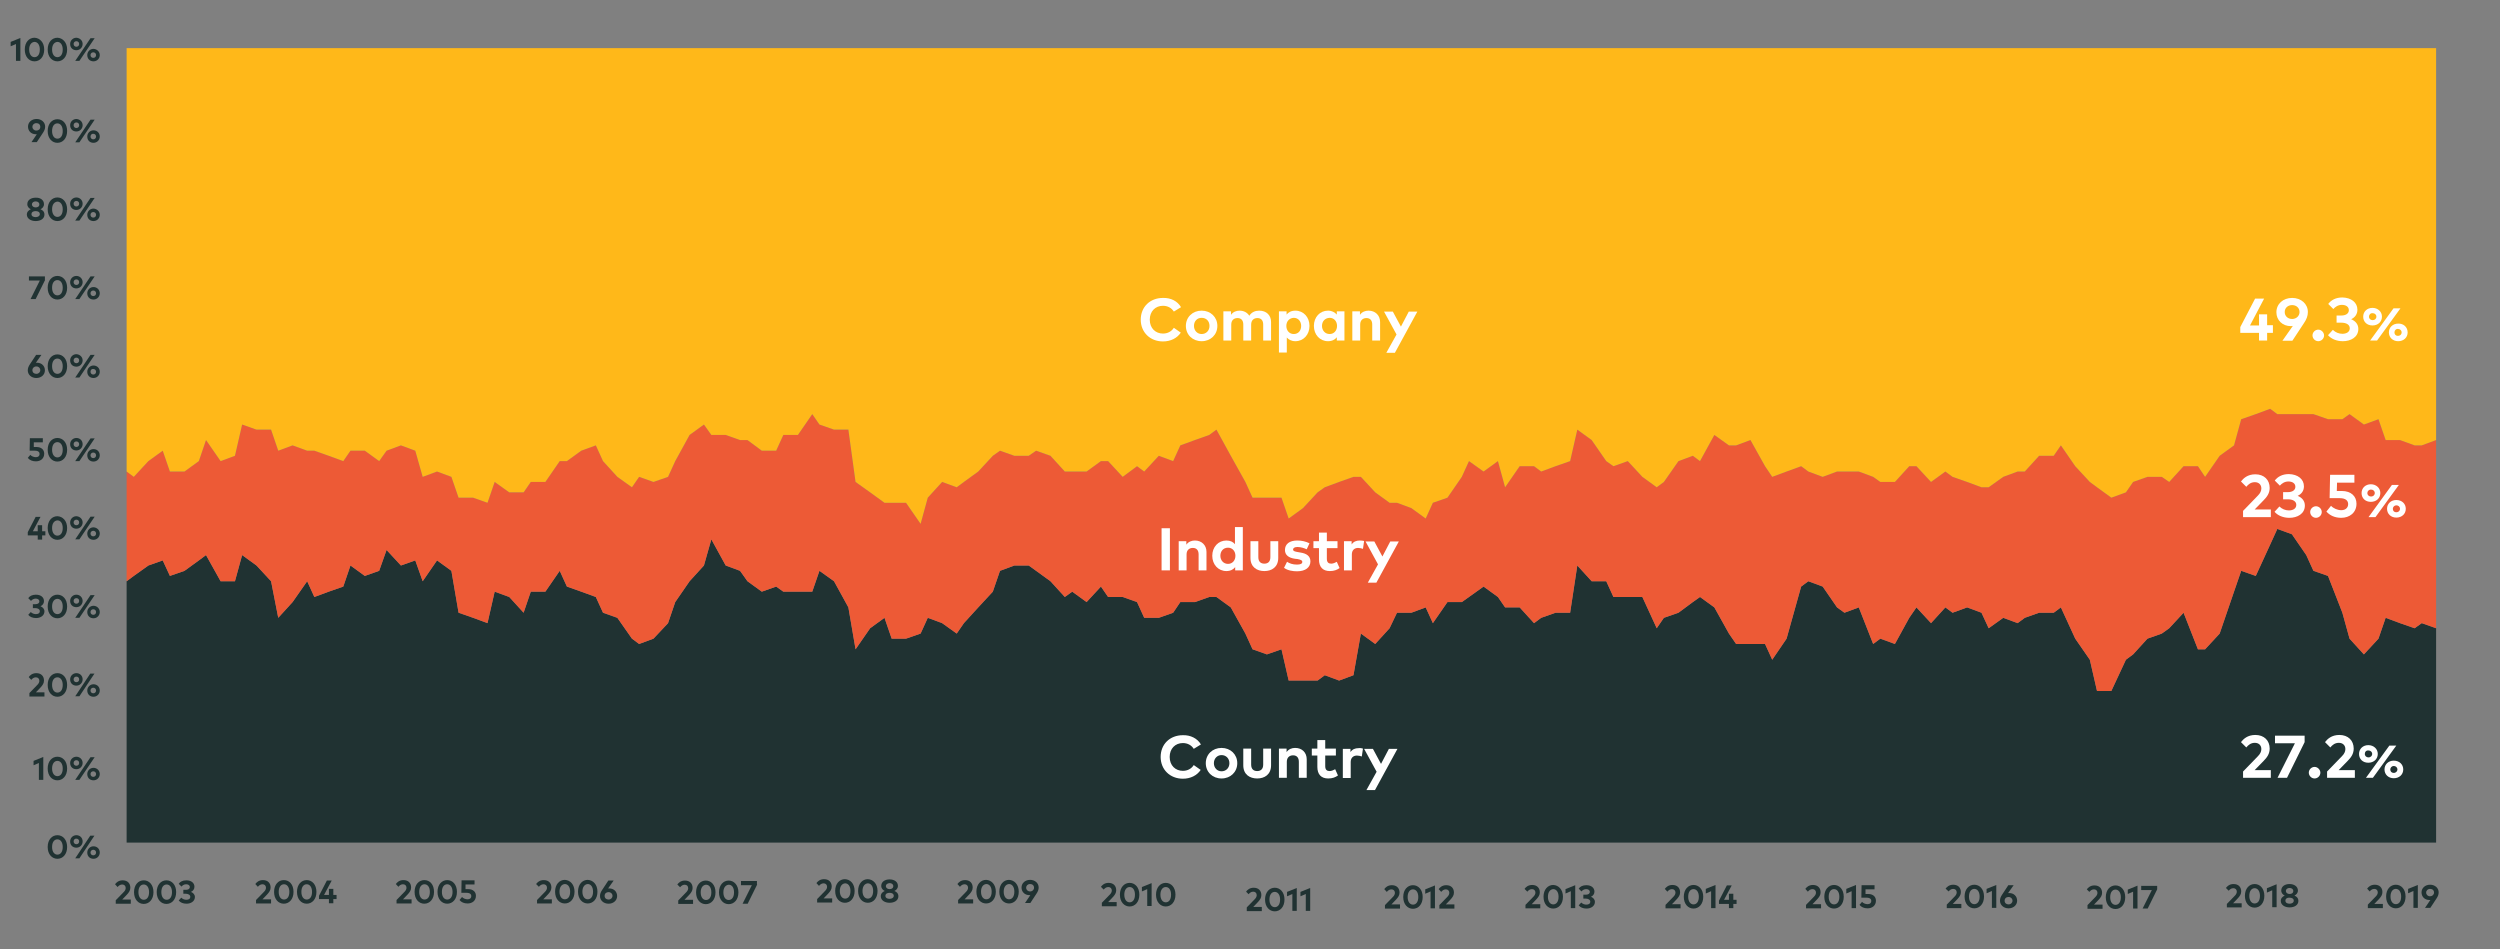 <?xml version="1.0" encoding="utf-8"?>
<!-- Generator: Adobe Illustrator 23.1.1, SVG Export Plug-In . SVG Version: 6.00 Build 0)  -->
<svg version="1.1" id="Layer_1" xmlns="http://www.w3.org/2000/svg" xmlns:xlink="http://www.w3.org/1999/xlink" x="0px" y="0px"
	 viewBox="0 0 1080 410" style="enable-background:new 0 0 1080 410;" xml:space="preserve">
<rect x="0" y="0" width="1080" height="410" fill="#808080" stroke="none"/>
<style type="text/css">
	.st0{clip-path:url(#SVGID_2_);fill:#203232;}
	.st1{clip-path:url(#SVGID_4_);fill:#ED5A36;}
	.st2{clip-path:url(#SVGID_6_);fill:#FFB819;}
	.st3{fill:#203232;}
	.st4{fill:#FFFFFF;}
	.st5{fill:none;}
</style>
<g>
	<g>
		<defs>
			<rect id="SVGID_1_" x="51.6" y="18.6" width="1000.8" height="347.7"/>
		</defs>
		<clipPath id="SVGID_2_">
			<use xlink:href="#SVGID_1_"  style="overflow:visible;"/>
		</clipPath>
		<polygon class="st0" points="54.7,251.1 57.8,248.8 64.1,244.3 70.3,242.1 73.4,248.8 79.7,246.6 85.9,242.1 89,239.8 95.3,251.1 
			101.5,251.1 104.6,239.8 110.8,244.3 117.1,251.1 120.2,266.9 126.4,260.1 132.7,251.1 135.8,257.9 142,255.6 148.3,253.4 
			151.4,244.3 157.6,248.8 163.8,246.6 167,237.6 173.2,244.3 179.4,242.1 182.6,251.1 188.8,242.1 195,246.6 198.1,264.7 
			204.4,266.9 210.6,269.2 213.7,255.6 220,257.9 226.2,264.7 229.3,255.6 235.6,255.6 241.8,246.6 244.9,253.4 251.1,255.6 
			257.4,257.9 260.5,264.7 266.7,266.9 273,275.9 276.1,278.2 282.3,275.9 288.6,269.2 291.7,260.1 297.9,251.1 304.1,244.3 
			307.3,233 313.5,244.3 319.7,246.6 322.9,251.1 329.1,255.6 335.3,253.4 338.4,255.6 344.7,255.6 350.9,255.6 354,246.6 
			360.3,251.1 366.5,262.4 369.6,280.5 375.9,271.4 382.1,266.9 385.2,275.9 391.4,275.9 397.7,273.7 400.8,266.9 407,269.2 
			413.3,273.7 416.4,269.2 422.6,262.4 428.9,255.6 432,246.6 438.2,244.3 444.4,244.3 447.6,246.6 453.8,251.1 460,257.9 
			463.2,255.6 469.4,260.1 475.6,253.4 478.7,257.9 485,257.9 491.2,260.1 494.3,266.9 500.6,266.9 506.8,264.7 509.9,260.1 
			516.2,260.1 522.4,257.9 525.5,257.9 531.7,262.4 538,273.7 541.1,280.5 547.3,282.7 553.6,280.5 556.7,294 562.9,294 569.2,294 
			572.3,291.7 578.5,294 584.7,291.7 587.9,273.7 594.1,278.2 600.3,271.4 603.5,264.7 609.7,264.7 615.9,262.4 619,269.2 
			625.3,260.1 631.5,260.1 634.6,257.9 640.9,253.4 647.1,257.9 650.2,262.4 656.5,262.4 662.7,269.2 665.8,266.9 672,264.7 
			678.3,264.7 681.4,244.3 687.6,251.1 693.9,251.1 697,257.9 703.2,257.9 709.5,257.9 715.7,271.4 718.8,266.9 725.1,264.7 
			731.3,260.1 734.4,257.9 740.6,262.4 746.9,273.7 750,278.2 756.2,278.2 762.5,278.2 765.6,285 771.8,275.9 778.1,253.4 
			781.2,251.1 787.4,253.4 793.6,262.4 796.8,264.7 803,262.4 809.2,278.2 812.3,275.9 818.6,278.2 824.8,266.9 827.9,262.4 
			834.2,269.2 840.4,262.4 843.5,264.7 849.8,262.4 856,264.7 859.1,271.4 865.4,266.9 871.6,269.2 874.7,266.9 880.9,264.7 
			887.2,264.7 890.3,262.4 896.5,275.9 902.8,285 905.9,298.5 912.1,298.5 918.4,285 921.5,282.7 927.7,275.9 933.9,273.7 
			937.1,271.4 943.3,264.7 949.5,280.5 952.6,280.5 958.9,273.7 965.1,255.6 968.2,246.6 974.5,248.8 980.7,235.3 983.8,228.5 
			990.1,230.8 996.3,239.8 999.4,246.6 1005.7,248.8 1011.9,264.7 1015,275.9 1021.2,282.7 1027.5,275.9 1030.6,266.9 1036.8,269.2 
			1043.1,271.4 1046.2,269.2 1052.4,271.4 1052.4,364 1046.2,364 1043.1,364 1036.8,364 1030.6,364 1027.5,364 1021.2,364 1015,364 
			1011.9,364 1005.7,364 999.4,364 996.3,364 990.1,364 983.8,364 980.7,364 974.5,364 968.2,364 965.1,364 958.9,364 952.6,364 
			949.5,364 943.3,364 937.1,364 933.9,364 927.7,364 921.5,364 918.4,364 912.1,364 905.9,364 902.8,364 896.5,364 890.3,364 
			887.2,364 880.9,364 874.7,364 871.6,364 865.4,364 859.1,364 856,364 849.8,364 843.5,364 840.4,364 834.2,364 827.9,364 
			824.8,364 818.6,364 812.3,364 809.2,364 803,364 796.8,364 793.6,364 787.4,364 781.2,364 778.1,364 771.8,364 765.6,364 
			762.5,364 756.2,364 750,364 746.9,364 740.6,364 734.4,364 731.3,364 725.1,364 718.8,364 715.7,364 709.5,364 703.2,364 
			697,364 693.9,364 687.6,364 681.4,364 678.3,364 672,364 665.8,364 662.7,364 656.5,364 650.2,364 647.1,364 640.9,364 
			634.6,364 631.5,364 625.3,364 619,364 615.9,364 609.7,364 603.5,364 600.3,364 594.1,364 587.9,364 584.7,364 578.5,364 
			572.3,364 569.2,364 562.9,364 556.7,364 553.6,364 547.3,364 541.1,364 538,364 531.7,364 525.5,364 522.4,364 516.2,364 
			509.9,364 506.8,364 500.6,364 494.3,364 491.2,364 485,364 478.7,364 475.6,364 469.4,364 463.2,364 460,364 453.8,364 
			447.6,364 444.4,364 438.2,364 432,364 428.9,364 422.6,364 416.4,364 413.3,364 407,364 400.8,364 397.7,364 391.4,364 
			385.2,364 382.1,364 375.9,364 369.6,364 366.5,364 360.3,364 354,364 350.9,364 344.7,364 338.4,364 335.3,364 329.1,364 
			322.9,364 319.7,364 313.5,364 307.3,364 304.1,364 297.9,364 291.7,364 288.6,364 282.3,364 276.1,364 273,364 266.7,364 
			260.5,364 257.4,364 251.1,364 244.9,364 241.8,364 235.6,364 229.3,364 226.2,364 220,364 213.7,364 210.6,364 204.4,364 
			198.1,364 195,364 188.8,364 182.6,364 179.4,364 173.2,364 167,364 163.8,364 157.6,364 151.4,364 148.3,364 142,364 135.8,364 
			132.7,364 126.4,364 120.2,364 117.1,364 110.8,364 104.6,364 101.5,364 95.3,364 89,364 85.9,364 79.7,364 73.4,364 70.3,364 
			64.1,364 57.8,364 54.7,364 		"/>
	</g>
	<g>
		<defs>
			<rect id="SVGID_3_" x="51.6" y="18.6" width="1000.8" height="347.7"/>
		</defs>
		<clipPath id="SVGID_4_">
			<use xlink:href="#SVGID_3_"  style="overflow:visible;"/>
		</clipPath>
		<polygon class="st1" points="54.7,203.7 57.8,206 64.1,199.2 70.3,194.7 73.4,203.7 79.7,203.7 85.9,199.2 89,190.1 95.3,199.2 
			101.5,196.9 104.6,183.4 110.8,185.6 117.1,185.6 120.2,194.7 126.4,192.4 132.7,194.7 135.8,194.7 142,196.9 148.3,199.2 
			151.4,194.7 157.6,194.7 163.8,199.2 167,194.7 173.2,192.4 179.4,194.7 182.6,206 188.8,203.7 195,206 198.1,215 204.4,215 
			210.6,217.2 213.7,208.2 220,212.7 226.2,212.7 229.3,208.2 235.6,208.2 241.8,199.2 244.9,199.2 251.1,194.7 257.4,192.4 
			260.5,199.2 266.7,206 273,210.5 276.1,206 282.3,208.2 288.6,206 291.7,199.2 297.9,187.9 304.1,183.4 307.3,187.9 313.5,187.9 
			319.7,190.1 322.9,190.1 329.1,194.7 335.3,194.7 338.4,187.9 344.7,187.9 350.9,178.9 354,183.4 360.3,185.6 366.5,185.6 
			369.6,208.2 375.9,212.7 382.1,217.2 385.2,217.2 391.4,217.2 397.7,226.3 400.8,215 407,208.2 413.3,210.5 416.4,208.2 
			422.6,203.7 428.9,196.9 432,194.7 438.2,196.9 444.4,196.9 447.6,194.7 453.8,196.9 460,203.7 463.2,203.7 469.4,203.7 
			475.6,199.2 478.7,199.2 485,206 491.2,201.4 494.3,203.7 500.6,196.9 506.8,199.2 509.9,192.4 516.2,190.1 522.4,187.9 
			525.5,185.6 531.7,196.9 538,208.2 541.1,215 547.3,215 553.6,215 556.7,224 562.9,219.5 569.2,212.7 572.3,210.5 578.5,208.2 
			584.7,206 587.9,206 594.1,212.7 600.3,217.2 603.5,217.2 609.7,219.5 615.9,224 619,217.2 625.3,215 631.5,206 634.6,199.2 
			640.9,203.7 647.1,199.2 650.2,210.5 656.5,201.4 662.7,201.4 665.8,203.7 672,201.4 678.3,199.2 681.4,185.6 687.6,190.1 
			693.9,199.2 697,201.4 703.2,199.2 709.5,206 715.7,210.5 718.8,208.2 725.1,199.2 731.3,196.9 734.4,199.2 740.6,187.9 
			746.9,192.4 750,192.4 756.2,190.1 762.5,201.4 765.6,206 771.8,203.7 778.1,201.4 781.2,203.7 787.4,206 793.6,203.7 
			796.8,203.7 803,203.7 809.2,206 812.3,208.2 818.6,208.2 824.8,201.4 827.9,201.4 834.2,208.2 840.4,203.7 843.5,206 
			849.8,208.2 856,210.5 859.1,210.5 865.4,206 871.6,203.7 874.7,203.7 880.9,196.9 887.2,196.9 890.3,192.4 896.5,201.4 
			902.8,208.2 905.9,210.5 912.1,215 918.4,212.7 921.5,208.2 927.7,206 933.9,206 937.1,208.2 943.3,201.4 949.5,201.4 952.6,206 
			958.9,196.9 965.1,192.4 968.2,181.1 974.5,178.9 980.7,176.6 983.8,178.9 990.1,178.9 996.3,178.9 999.4,178.9 1005.7,181.1 
			1011.9,181.1 1015,178.9 1021.2,183.4 1027.5,181.1 1030.6,190.1 1036.8,190.1 1043.1,192.4 1046.2,192.4 1052.4,190.1 
			1052.4,271.4 1046.2,269.2 1043.1,271.4 1036.8,269.2 1030.6,266.9 1027.5,275.9 1021.2,282.7 1015,275.9 1011.9,264.7 
			1005.7,248.8 999.4,246.6 996.3,239.8 990.1,230.8 983.8,228.5 980.7,235.3 974.5,248.8 968.2,246.6 965.1,255.6 958.9,273.7 
			952.6,280.5 949.5,280.5 943.3,264.7 937.1,271.4 933.9,273.7 927.7,275.9 921.5,282.7 918.4,285 912.1,298.5 905.9,298.5 
			902.8,285 896.5,275.9 890.3,262.4 887.2,264.7 880.9,264.7 874.7,266.9 871.6,269.2 865.4,266.9 859.1,271.4 856,264.7 
			849.8,262.4 843.5,264.7 840.4,262.4 834.2,269.2 827.9,262.4 824.8,266.9 818.6,278.2 812.3,275.9 809.2,278.2 803,262.4 
			796.8,264.7 793.6,262.4 787.4,253.4 781.2,251.1 778.1,253.4 771.8,275.9 765.6,285 762.5,278.2 756.2,278.2 750,278.2 
			746.9,273.7 740.6,262.4 734.4,257.9 731.3,260.1 725.1,264.7 718.8,266.9 715.7,271.4 709.5,257.9 703.2,257.9 697,257.9 
			693.9,251.1 687.6,251.1 681.4,244.3 678.3,264.7 672,264.7 665.8,266.9 662.7,269.2 656.5,262.4 650.2,262.4 647.1,257.9 
			640.9,253.4 634.6,257.9 631.5,260.1 625.3,260.1 619,269.2 615.9,262.4 609.7,264.7 603.5,264.7 600.3,271.4 594.1,278.2 
			587.9,273.7 584.7,291.7 578.5,294 572.3,291.7 569.2,294 562.9,294 556.7,294 553.6,280.5 547.3,282.7 541.1,280.5 538,273.7 
			531.7,262.4 525.5,257.9 522.4,257.9 516.2,260.1 509.9,260.1 506.8,264.7 500.6,266.9 494.3,266.9 491.2,260.1 485,257.9 
			478.7,257.9 475.6,253.4 469.4,260.1 463.2,255.6 460,257.9 453.8,251.1 447.6,246.6 444.4,244.3 438.2,244.3 432,246.6 
			428.9,255.6 422.6,262.4 416.4,269.2 413.3,273.7 407,269.2 400.8,266.9 397.7,273.7 391.4,275.9 385.2,275.9 382.1,266.9 
			375.9,271.4 369.6,280.5 366.5,262.4 360.3,251.1 354,246.6 350.9,255.6 344.7,255.6 338.4,255.6 335.3,253.4 329.1,255.6 
			322.9,251.1 319.7,246.6 313.5,244.3 307.3,233 304.1,244.3 297.9,251.1 291.7,260.1 288.6,269.2 282.3,275.9 276.1,278.2 
			273,275.9 266.7,266.9 260.5,264.7 257.4,257.9 251.1,255.6 244.9,253.4 241.8,246.6 235.6,255.6 229.3,255.6 226.2,264.7 
			220,257.9 213.7,255.6 210.6,269.2 204.4,266.9 198.1,264.7 195,246.6 188.8,242.1 182.6,251.1 179.4,242.1 173.2,244.3 
			167,237.6 163.8,246.6 157.6,248.8 151.4,244.3 148.3,253.4 142,255.6 135.8,257.9 132.7,251.1 126.4,260.1 120.2,266.9 
			117.1,251.1 110.8,244.3 104.6,239.8 101.5,251.1 95.3,251.1 89,239.8 85.9,242.1 79.7,246.6 73.4,248.8 70.3,242.1 64.1,244.3 
			57.8,248.8 54.7,251.1 		"/>
	</g>
	<g>
		<defs>
			<rect id="SVGID_5_" x="51.6" y="18.6" width="1000.8" height="347.7"/>
		</defs>
		<clipPath id="SVGID_6_">
			<use xlink:href="#SVGID_5_"  style="overflow:visible;"/>
		</clipPath>
		<polygon class="st2" points="54.7,20.8 57.8,20.8 64.1,20.8 70.3,20.8 73.4,20.8 79.7,20.8 85.9,20.8 89,20.8 95.3,20.8 
			101.5,20.8 104.6,20.8 110.8,20.8 117.1,20.8 120.2,20.8 126.4,20.8 132.7,20.8 135.8,20.8 142,20.8 148.3,20.8 151.4,20.8 
			157.6,20.8 163.8,20.8 167,20.8 173.2,20.8 179.4,20.8 182.6,20.8 188.8,20.8 195,20.8 198.1,20.8 204.4,20.8 210.6,20.8 
			213.7,20.8 220,20.8 226.2,20.8 229.3,20.8 235.6,20.8 241.8,20.8 244.9,20.8 251.1,20.8 257.4,20.8 260.5,20.8 266.7,20.8 
			273,20.8 276.1,20.8 282.3,20.8 288.6,20.8 291.7,20.8 297.9,20.8 304.1,20.8 307.3,20.8 313.5,20.8 319.7,20.8 322.9,20.8 
			329.1,20.8 335.3,20.8 338.4,20.8 344.7,20.8 350.9,20.8 354,20.8 360.3,20.8 366.5,20.8 369.6,20.8 375.9,20.8 382.1,20.8 
			385.2,20.8 391.4,20.8 397.7,20.8 400.8,20.8 407,20.8 413.3,20.8 416.4,20.8 422.6,20.8 428.9,20.8 432,20.8 438.2,20.8 
			444.4,20.8 447.6,20.8 453.8,20.8 460,20.8 463.2,20.8 469.4,20.8 475.6,20.8 478.7,20.8 485,20.8 491.2,20.8 494.3,20.8 
			500.6,20.8 506.8,20.8 509.9,20.8 516.2,20.8 522.4,20.8 525.5,20.8 531.7,20.8 538,20.8 541.1,20.8 547.3,20.8 553.6,20.8 
			556.7,20.8 562.9,20.8 569.2,20.8 572.3,20.8 578.5,20.8 584.7,20.8 587.9,20.8 594.1,20.8 600.3,20.8 603.5,20.8 609.7,20.8 
			615.9,20.8 619,20.8 625.3,20.8 631.5,20.8 634.6,20.8 640.9,20.8 647.1,20.8 650.2,20.8 656.5,20.8 662.7,20.8 665.8,20.8 
			672,20.8 678.3,20.8 681.4,20.8 687.6,20.8 693.9,20.8 697,20.8 703.2,20.8 709.5,20.8 715.7,20.8 718.8,20.8 725.1,20.8 
			731.3,20.8 734.4,20.8 740.6,20.8 746.9,20.8 750,20.8 756.2,20.8 762.5,20.8 765.6,20.8 771.8,20.8 778.1,20.8 781.2,20.8 
			787.4,20.8 793.6,20.8 796.8,20.8 803,20.8 809.2,20.8 812.3,20.8 818.6,20.8 824.8,20.8 827.9,20.8 834.2,20.8 840.4,20.8 
			843.5,20.8 849.8,20.8 856,20.8 859.1,20.8 865.4,20.8 871.6,20.8 874.7,20.8 880.9,20.8 887.2,20.8 890.3,20.8 896.5,20.8 
			902.8,20.8 905.9,20.8 912.1,20.8 918.4,20.8 921.5,20.8 927.7,20.8 933.9,20.8 937.1,20.8 943.3,20.8 949.5,20.8 952.6,20.8 
			958.9,20.8 965.1,20.8 968.2,20.8 974.5,20.8 980.7,20.8 983.8,20.8 990.1,20.8 996.3,20.8 999.4,20.8 1005.7,20.8 1011.9,20.8 
			1015,20.8 1021.2,20.8 1027.5,20.8 1030.6,20.8 1036.8,20.8 1043.1,20.8 1046.2,20.8 1052.4,20.8 1052.4,190.1 1046.2,192.4 
			1043.1,192.4 1036.8,190.1 1030.6,190.1 1027.5,181.1 1021.2,183.4 1015,178.9 1011.9,181.1 1005.7,181.1 999.4,178.9 
			996.3,178.9 990.1,178.9 983.8,178.9 980.7,176.6 974.5,178.9 968.2,181.1 965.1,192.4 958.9,196.9 952.6,206 949.5,201.4 
			943.3,201.4 937.1,208.2 933.9,206 927.7,206 921.5,208.2 918.4,212.7 912.1,215 905.9,210.5 902.8,208.2 896.5,201.4 
			890.3,192.4 887.2,196.9 880.9,196.9 874.7,203.7 871.6,203.7 865.4,206 859.1,210.5 856,210.5 849.8,208.2 843.5,206 
			840.4,203.7 834.2,208.2 827.9,201.4 824.8,201.4 818.6,208.2 812.3,208.2 809.2,206 803,203.7 796.8,203.7 793.6,203.7 
			787.4,206 781.2,203.7 778.1,201.4 771.8,203.7 765.6,206 762.5,201.4 756.2,190.1 750,192.4 746.9,192.4 740.6,187.9 
			734.4,199.2 731.3,196.9 725.1,199.2 718.8,208.2 715.7,210.5 709.5,206 703.2,199.2 697,201.4 693.9,199.2 687.6,190.1 
			681.4,185.6 678.3,199.2 672,201.4 665.8,203.7 662.7,201.4 656.5,201.4 650.2,210.5 647.1,199.2 640.9,203.7 634.6,199.2 
			631.5,206 625.3,215 619,217.2 615.9,224 609.7,219.5 603.5,217.2 600.3,217.2 594.1,212.7 587.9,206 584.7,206 578.5,208.2 
			572.3,210.5 569.2,212.7 562.9,219.5 556.7,224 553.6,215 547.3,215 541.1,215 538,208.2 531.7,196.9 525.5,185.6 522.4,187.9 
			516.2,190.1 509.9,192.4 506.8,199.2 500.6,196.9 494.3,203.7 491.2,201.4 485,206 478.7,199.2 475.6,199.2 469.4,203.7 
			463.2,203.7 460,203.7 453.8,196.9 447.6,194.7 444.4,196.9 438.2,196.9 432,194.7 428.9,196.9 422.6,203.7 416.4,208.2 
			413.3,210.5 407,208.2 400.8,215 397.7,226.3 391.4,217.2 385.2,217.2 382.1,217.2 375.9,212.7 369.6,208.2 366.5,185.6 
			360.3,185.6 354,183.4 350.9,178.9 344.7,187.9 338.4,187.9 335.3,194.7 329.1,194.7 322.9,190.1 319.7,190.1 313.5,187.9 
			307.3,187.9 304.1,183.4 297.9,187.9 291.7,199.2 288.6,206 282.3,208.2 276.1,206 273,210.5 266.7,206 260.5,199.2 257.4,192.4 
			251.1,194.7 244.9,199.2 241.8,199.2 235.6,208.2 229.3,208.2 226.2,212.7 220,212.7 213.7,208.2 210.6,217.2 204.4,215 
			198.1,215 195,206 188.8,203.7 182.6,206 179.4,194.7 173.2,192.4 167,194.7 163.8,199.2 157.6,194.7 151.4,194.7 148.3,199.2 
			142,196.9 135.8,194.7 132.7,194.7 126.4,192.4 120.2,194.7 117.1,185.6 110.8,185.6 104.6,183.4 101.5,196.9 95.3,199.2 
			89,190.1 85.9,199.2 79.7,203.7 73.4,203.7 70.3,194.7 64.1,199.2 57.8,206 54.7,203.7 		"/>
	</g>
	<g>
		<g>
			<path class="st3" d="M29,365.9c0,3.2-1.9,5.1-4.2,5.1c-2.3,0-4.2-1.9-4.2-5.1s1.9-5.1,4.2-5.1C27.1,360.8,29,362.7,29,365.9z
				 M22.5,365.9c0,2.1,1,3.3,2.3,3.3c1.3,0,2.3-1.1,2.3-3.3c0-2.1-1-3.3-2.3-3.3C23.5,362.6,22.5,363.7,22.5,365.9z"/>
			<path class="st3" d="M35.7,363.5c0,1.5-1.2,2.7-2.7,2.7c-1.6,0-2.7-1.1-2.7-2.7c0-1.5,1.2-2.7,2.7-2.7
				C34.5,360.8,35.7,361.9,35.7,363.5z M31.8,363.5c0,0.7,0.5,1.2,1.2,1.2c0.7,0,1.2-0.5,1.2-1.2c0-0.7-0.5-1.2-1.2-1.2
				C32.3,362.2,31.8,362.8,31.8,363.5z M34.3,370.8h-1.8L39,361h1.8L34.3,370.8z M43.1,368.3c0,1.5-1.2,2.7-2.7,2.7
				c-1.6,0-2.7-1.1-2.7-2.7c0-1.5,1.2-2.7,2.7-2.7C41.9,365.6,43.1,366.7,43.1,368.3z M39.1,368.3c0,0.7,0.5,1.2,1.2,1.2
				c0.7,0,1.2-0.5,1.2-1.2c0-0.7-0.5-1.2-1.2-1.2C39.6,367.1,39.1,367.6,39.1,368.3z"/>
		</g>
	</g>
	<g>
		<g>
			<path class="st3" d="M18.7,336.9h-1.9v-7.3l-2.3,1v-1.9l4.2-1.7V336.9z"/>
			<path class="st3" d="M29,332c0,3.2-1.9,5.1-4.2,5.1c-2.3,0-4.2-1.9-4.2-5.1s1.9-5.1,4.2-5.1C27.1,326.9,29,328.8,29,332z
				 M22.5,332c0,2.1,1,3.3,2.3,3.3c1.3,0,2.3-1.1,2.3-3.3c0-2.1-1-3.3-2.3-3.3C23.5,328.7,22.5,329.9,22.5,332z"/>
			<path class="st3" d="M35.7,329.6c0,1.5-1.2,2.7-2.7,2.7c-1.6,0-2.7-1.1-2.7-2.7c0-1.5,1.2-2.7,2.7-2.7
				C34.5,326.9,35.7,328.1,35.7,329.6z M31.8,329.6c0,0.7,0.5,1.2,1.2,1.2c0.7,0,1.2-0.5,1.2-1.2c0-0.7-0.5-1.2-1.2-1.2
				C32.3,328.4,31.8,328.9,31.8,329.6z M34.3,336.9h-1.8l6.6-9.8h1.8L34.3,336.9z M43.1,334.4c0,1.5-1.2,2.7-2.7,2.7
				c-1.6,0-2.7-1.1-2.7-2.7c0-1.5,1.2-2.7,2.7-2.7C41.9,331.7,43.1,332.9,43.1,334.4z M39.1,334.4c0,0.7,0.5,1.2,1.2,1.2
				c0.7,0,1.2-0.5,1.2-1.2c0-0.7-0.5-1.2-1.2-1.2C39.6,333.2,39.1,333.7,39.1,334.4z"/>
		</g>
	</g>
	<g>
		<g>
			<path class="st3" d="M12.4,292.5c0.5-0.7,1.5-1.7,3.3-1.7c2.1,0,3.3,1.3,3.3,3.2c0,1.2-0.6,2-1.4,2.9l-2.1,2.2h3.7v1.8h-6.5v-1.5
				l3.5-3.6c0.5-0.5,0.8-1.1,0.8-1.7c0-0.9-0.6-1.5-1.5-1.5c-0.9,0-1.5,0.5-2,1.1L12.4,292.5z"/>
			<path class="st3" d="M29,295.9c0,3.2-1.9,5.1-4.2,5.1c-2.3,0-4.2-1.9-4.2-5.1s1.9-5.1,4.2-5.1C27.1,290.8,29,292.7,29,295.9z
				 M22.5,295.9c0,2.1,1,3.3,2.3,3.3c1.3,0,2.3-1.1,2.3-3.3c0-2.1-1-3.3-2.3-3.3C23.5,292.6,22.5,293.7,22.5,295.9z"/>
			<path class="st3" d="M35.7,293.5c0,1.5-1.2,2.7-2.7,2.7c-1.6,0-2.7-1.1-2.7-2.7c0-1.5,1.2-2.7,2.7-2.7
				C34.5,290.8,35.7,291.9,35.7,293.5z M31.8,293.5c0,0.7,0.5,1.2,1.2,1.2c0.7,0,1.2-0.5,1.2-1.2c0-0.7-0.5-1.2-1.2-1.2
				C32.3,292.3,31.8,292.8,31.8,293.5z M34.3,300.8h-1.8L39,291h1.8L34.3,300.8z M43.1,298.3c0,1.5-1.2,2.7-2.7,2.7
				c-1.6,0-2.7-1.1-2.7-2.7c0-1.5,1.2-2.7,2.7-2.7C41.9,295.6,43.1,296.7,43.1,298.3z M39.1,298.3c0,0.7,0.5,1.2,1.2,1.2
				c0.7,0,1.2-0.5,1.2-1.2c0-0.7-0.5-1.2-1.2-1.2C39.6,297.1,39.1,297.6,39.1,298.3z"/>
		</g>
	</g>
	<g>
		<g>
			<path class="st3" d="M19,259.7c0,1-0.6,1.8-1.5,2.2c1,0.4,1.7,1.2,1.7,2.2c0,1.9-1.8,2.9-3.6,2.9c-1.5,0-2.7-0.5-3.4-1.4l1.1-1.2
				c0.6,0.6,1.4,0.9,2.2,0.9c1,0,1.7-0.4,1.7-1.3c0-0.8-0.9-1.3-1.9-1.3h-1.1v-1.7h1.1c1,0,1.7-0.4,1.7-1.2c0-0.8-0.7-1.2-1.6-1.2
				c-0.9,0-1.6,0.5-2,1l-1.2-1.2c0.6-0.9,1.7-1.5,3.3-1.5C17.6,256.9,19,258,19,259.7z"/>
			<path class="st3" d="M29,262c0,3.2-1.9,5.1-4.2,5.1c-2.3,0-4.2-1.9-4.2-5.1s1.9-5.1,4.2-5.1C27.1,256.9,29,258.8,29,262z
				 M22.5,262c0,2.1,1,3.3,2.3,3.3c1.3,0,2.3-1.1,2.3-3.3c0-2.1-1-3.3-2.3-3.3C23.5,258.7,22.5,259.9,22.5,262z"/>
			<path class="st3" d="M35.7,259.6c0,1.5-1.2,2.7-2.7,2.7c-1.6,0-2.7-1.1-2.7-2.7c0-1.5,1.2-2.7,2.7-2.7
				C34.5,256.9,35.7,258.1,35.7,259.6z M31.8,259.6c0,0.7,0.5,1.2,1.2,1.2c0.7,0,1.2-0.5,1.2-1.2c0-0.7-0.5-1.2-1.2-1.2
				C32.3,258.4,31.8,258.9,31.8,259.6z M34.3,266.9h-1.8l6.6-9.8h1.8L34.3,266.9z M43.1,264.4c0,1.5-1.2,2.7-2.7,2.7
				c-1.6,0-2.7-1.1-2.7-2.7c0-1.5,1.2-2.7,2.7-2.7C41.9,261.7,43.1,262.9,43.1,264.4z M39.1,264.4c0,0.7,0.5,1.2,1.2,1.2
				c0.7,0,1.2-0.5,1.2-1.2c0-0.7-0.5-1.2-1.2-1.2C39.6,263.2,39.1,263.7,39.1,264.4z"/>
		</g>
	</g>
	<g>
		<g>
			<path class="st3" d="M18.2,229.5h1.4v1.8h-1.4v1.8h-1.9v-1.8h-4.3v-1.4l3.4-6.6h2.1l-3.3,6.2h2.1v-2.6h1.9V229.5z"/>
			<path class="st3" d="M29,228.1c0,3.2-1.9,5.1-4.2,5.1c-2.3,0-4.2-1.9-4.2-5.1c0-3.2,1.9-5.1,4.2-5.1C27.1,223.1,29,225,29,228.1z
				 M22.5,228.1c0,2.1,1,3.3,2.3,3.3c1.3,0,2.3-1.1,2.3-3.3c0-2.1-1-3.3-2.3-3.3C23.5,224.9,22.5,226,22.5,228.1z"/>
			<path class="st3" d="M35.7,225.7c0,1.5-1.2,2.7-2.7,2.7c-1.6,0-2.7-1.1-2.7-2.7c0-1.5,1.2-2.7,2.7-2.7
				C34.5,223.1,35.7,224.2,35.7,225.7z M31.8,225.7c0,0.7,0.5,1.2,1.2,1.2c0.7,0,1.2-0.5,1.2-1.2c0-0.7-0.5-1.2-1.2-1.2
				C32.3,224.5,31.8,225,31.8,225.7z M34.3,233h-1.8l6.6-9.8h1.8L34.3,233z M43.1,230.5c0,1.5-1.2,2.7-2.7,2.7
				c-1.6,0-2.7-1.1-2.7-2.7c0-1.5,1.2-2.7,2.7-2.7C41.9,227.9,43.1,229,43.1,230.5z M39.1,230.5c0,0.7,0.5,1.2,1.2,1.2
				c0.7,0,1.2-0.5,1.2-1.2c0-0.7-0.5-1.2-1.2-1.2C39.6,229.3,39.1,229.8,39.1,230.5z"/>
		</g>
	</g>
	<g>
		<g>
			<path class="st3" d="M18.6,191.1h-4l0,2h1.1c2.3,0,3.4,1.3,3.4,2.9c0,2.1-1.6,3.3-3.6,3.3c-1.5,0-2.7-0.5-3.5-1.5l1.1-1.3
				c0.5,0.6,1.5,1,2.4,1c1.1,0,1.6-0.6,1.6-1.4c0-0.7-0.5-1.4-2-1.4h-2.3l0.1-5.4h5.6V191.1z"/>
			<path class="st3" d="M29,194.3c0,3.2-1.9,5.1-4.2,5.1c-2.3,0-4.2-1.9-4.2-5.1c0-3.2,1.9-5.1,4.2-5.1
				C27.1,189.2,29,191.1,29,194.3z M22.5,194.3c0,2.1,1,3.3,2.3,3.3c1.3,0,2.3-1.1,2.3-3.3c0-2.1-1-3.3-2.3-3.3
				C23.5,191,22.5,192.1,22.5,194.3z"/>
			<path class="st3" d="M35.7,191.9c0,1.5-1.2,2.7-2.7,2.7c-1.6,0-2.7-1.1-2.7-2.7c0-1.5,1.2-2.7,2.7-2.7
				C34.5,189.2,35.7,190.3,35.7,191.9z M31.8,191.9c0,0.7,0.5,1.2,1.2,1.2c0.7,0,1.2-0.5,1.2-1.2c0-0.7-0.5-1.2-1.2-1.2
				C32.3,190.7,31.8,191.2,31.8,191.9z M34.3,199.2h-1.8l6.6-9.8h1.8L34.3,199.2z M43.1,196.7c0,1.5-1.2,2.7-2.7,2.7
				c-1.6,0-2.7-1.1-2.7-2.7c0-1.5,1.2-2.7,2.7-2.7C41.9,194,43.1,195.1,43.1,196.7z M39.1,196.7c0,0.7,0.5,1.2,1.2,1.2
				c0.7,0,1.2-0.5,1.2-1.2c0-0.7-0.5-1.2-1.2-1.2C39.6,195.5,39.1,196,39.1,196.7z"/>
		</g>
	</g>
	<g>
		<g>
			<path class="st3" d="M15.5,156.7c0.1,0,0.3,0,0.5,0c2,0,3.4,1.4,3.4,3.3c0,1.9-1.6,3.3-3.7,3.3c-2.1,0-3.7-1.4-3.7-3.3
				c0-0.9,0.3-1.7,0.9-2.6l2.7-4.1h2.3L15.5,156.7z M14,159.9c0,1,0.7,1.6,1.7,1.6c1,0,1.7-0.7,1.7-1.6c0-0.9-0.7-1.6-1.7-1.6
				C14.7,158.3,14,159,14,159.9z"/>
			<path class="st3" d="M29,158.2c0,3.2-1.9,5.1-4.2,5.1c-2.3,0-4.2-1.9-4.2-5.1c0-3.2,1.9-5.1,4.2-5.1C27.1,153.1,29,155,29,158.2z
				 M22.5,158.2c0,2.1,1,3.3,2.3,3.3c1.3,0,2.3-1.1,2.3-3.3c0-2.1-1-3.3-2.3-3.3C23.5,154.9,22.5,156,22.5,158.2z"/>
			<path class="st3" d="M35.7,155.7c0,1.5-1.2,2.7-2.7,2.7c-1.6,0-2.7-1.1-2.7-2.7c0-1.5,1.2-2.7,2.7-2.7
				C34.5,153.1,35.7,154.2,35.7,155.7z M31.8,155.7c0,0.7,0.5,1.2,1.2,1.2c0.7,0,1.2-0.5,1.2-1.2c0-0.7-0.5-1.2-1.2-1.2
				C32.3,154.5,31.8,155,31.8,155.7z M34.3,163.1h-1.8l6.6-9.8h1.8L34.3,163.1z M43.1,160.6c0,1.5-1.2,2.7-2.7,2.7
				c-1.6,0-2.7-1.1-2.7-2.7c0-1.5,1.2-2.7,2.7-2.7C41.9,157.9,43.1,159,43.1,160.6z M39.1,160.6c0,0.7,0.5,1.2,1.2,1.2
				c0.7,0,1.2-0.5,1.2-1.2c0-0.7-0.5-1.2-1.2-1.2C39.6,159.3,39.1,159.8,39.1,160.6z"/>
		</g>
	</g>
	<g>
		<g>
			<path class="st3" d="M19.5,120.9l-4.1,8.3h-2.2l4-8h-4.7v-1.8h6.9V120.9z"/>
			<path class="st3" d="M29,124.3c0,3.2-1.9,5.1-4.2,5.1c-2.3,0-4.2-1.9-4.2-5.1c0-3.2,1.9-5.1,4.2-5.1
				C27.1,119.2,29,121.1,29,124.3z M22.5,124.3c0,2.1,1,3.3,2.3,3.3c1.3,0,2.3-1.1,2.3-3.3c0-2.1-1-3.3-2.3-3.3
				C23.5,121,22.5,122.1,22.5,124.3z"/>
			<path class="st3" d="M35.7,121.9c0,1.5-1.2,2.7-2.7,2.7c-1.6,0-2.7-1.1-2.7-2.7c0-1.5,1.2-2.7,2.7-2.7
				C34.5,119.2,35.7,120.4,35.7,121.9z M31.8,121.9c0,0.7,0.5,1.2,1.2,1.2c0.7,0,1.2-0.5,1.2-1.2c0-0.7-0.5-1.2-1.2-1.2
				C32.3,120.7,31.8,121.2,31.8,121.9z M34.3,129.2h-1.8l6.6-9.8h1.8L34.3,129.2z M43.1,126.7c0,1.5-1.2,2.7-2.7,2.7
				c-1.6,0-2.7-1.1-2.7-2.7c0-1.5,1.2-2.7,2.7-2.7C41.9,124,43.1,125.2,43.1,126.7z M39.1,126.7c0,0.7,0.5,1.2,1.2,1.2
				c0.7,0,1.2-0.5,1.2-1.2c0-0.7-0.5-1.2-1.2-1.2C39.6,125.5,39.1,126,39.1,126.7z"/>
		</g>
	</g>
	<g>
		<g>
			<path class="st3" d="M19,88.2c0,1.1-0.7,1.8-1.5,2.2c1,0.4,1.7,1.1,1.7,2.3c0,1.8-1.7,2.8-3.8,2.8c-2.1,0-3.8-1.1-3.8-2.8
				c0-1.2,0.8-1.9,1.7-2.3c-0.8-0.4-1.5-1.1-1.5-2.2c0-1.8,1.6-2.8,3.6-2.8C17.4,85.3,19,86.4,19,88.2z M13.6,92.5
				c0,0.9,0.8,1.3,1.8,1.3c1,0,1.8-0.5,1.8-1.3c0-0.9-0.8-1.3-1.8-1.3C14.4,91.2,13.6,91.6,13.6,92.5z M13.8,88.3
				c0,0.8,0.7,1.3,1.6,1.3s1.6-0.4,1.6-1.3c0-0.8-0.7-1.3-1.6-1.3S13.8,87.5,13.8,88.3z"/>
			<path class="st3" d="M29,90.4c0,3.2-1.9,5.1-4.2,5.1c-2.3,0-4.2-1.9-4.2-5.1c0-3.2,1.9-5.1,4.2-5.1C27.1,85.3,29,87.3,29,90.4z
				 M22.5,90.4c0,2.1,1,3.3,2.3,3.3c1.3,0,2.3-1.1,2.3-3.3c0-2.1-1-3.3-2.3-3.3C23.5,87.2,22.5,88.3,22.5,90.4z"/>
			<path class="st3" d="M35.7,88c0,1.5-1.2,2.7-2.7,2.7c-1.6,0-2.7-1.1-2.7-2.7c0-1.5,1.2-2.7,2.7-2.7C34.5,85.3,35.7,86.5,35.7,88z
				 M31.8,88c0,0.7,0.5,1.2,1.2,1.2c0.7,0,1.2-0.5,1.2-1.2c0-0.7-0.5-1.2-1.2-1.2C32.3,86.8,31.8,87.3,31.8,88z M34.3,95.3h-1.8
				l6.6-9.8h1.8L34.3,95.3z M43.1,92.8c0,1.5-1.2,2.7-2.7,2.7c-1.6,0-2.7-1.1-2.7-2.7c0-1.5,1.2-2.7,2.7-2.7
				C41.9,90.2,43.1,91.3,43.1,92.8z M39.1,92.8c0,0.7,0.5,1.2,1.2,1.2c0.7,0,1.2-0.5,1.2-1.2c0-0.7-0.5-1.2-1.2-1.2
				C39.6,91.6,39.1,92.1,39.1,92.8z"/>
		</g>
	</g>
	<g>
		<g>
			<path class="st3" d="M15.9,58c-0.1,0-0.3,0-0.4,0c-2,0-3.4-1.4-3.4-3.3c0-1.9,1.6-3.3,3.7-3.3c2.1,0,3.7,1.4,3.7,3.3
				c0,0.9-0.3,1.7-0.9,2.6l-2.7,4.1h-2.3L15.9,58z M17.4,54.8c0-1-0.7-1.6-1.7-1.6c-1,0-1.7,0.7-1.7,1.6c0,0.9,0.7,1.6,1.7,1.6
				C16.7,56.4,17.4,55.8,17.4,54.8z"/>
			<path class="st3" d="M29,56.6c0,3.2-1.9,5.1-4.2,5.1c-2.3,0-4.2-1.9-4.2-5.1c0-3.2,1.9-5.1,4.2-5.1C27.1,51.5,29,53.4,29,56.6z
				 M22.5,56.6c0,2.1,1,3.3,2.3,3.3c1.3,0,2.3-1.1,2.3-3.3c0-2.1-1-3.3-2.3-3.3C23.5,53.3,22.5,54.4,22.5,56.6z"/>
			<path class="st3" d="M35.7,54.1c0,1.5-1.2,2.7-2.7,2.7c-1.6,0-2.7-1.1-2.7-2.7c0-1.5,1.2-2.7,2.7-2.7
				C34.5,51.5,35.7,52.6,35.7,54.1z M31.8,54.1c0,0.7,0.5,1.2,1.2,1.2c0.7,0,1.2-0.5,1.2-1.2c0-0.7-0.5-1.2-1.2-1.2
				C32.3,52.9,31.8,53.4,31.8,54.1z M34.3,61.5h-1.8l6.6-9.8h1.8L34.3,61.5z M43.1,59c0,1.5-1.2,2.7-2.7,2.7c-1.6,0-2.7-1.1-2.7-2.7
				c0-1.5,1.2-2.7,2.7-2.7C41.9,56.3,43.1,57.4,43.1,59z M39.1,59c0,0.7,0.5,1.2,1.2,1.2c0.7,0,1.2-0.5,1.2-1.2
				c0-0.7-0.5-1.2-1.2-1.2C39.6,57.7,39.1,58.3,39.1,59z"/>
		</g>
	</g>
	<g>
		<g>
			<path class="st3" d="M8.8,26.3H6.9V19l-2.3,1v-1.9l4.2-1.7V26.3z"/>
			<path class="st3" d="M19.1,21.4c0,3.2-1.9,5.1-4.2,5.1c-2.3,0-4.2-1.9-4.2-5.1c0-3.2,1.9-5.1,4.2-5.1
				C17.2,16.4,19.1,18.3,19.1,21.4z M12.6,21.4c0,2.1,1,3.3,2.3,3.3c1.3,0,2.3-1.1,2.3-3.3c0-2.1-1-3.3-2.3-3.3
				C13.6,18.2,12.6,19.3,12.6,21.4z"/>
			<path class="st3" d="M29,21.4c0,3.2-1.9,5.1-4.2,5.1c-2.3,0-4.2-1.9-4.2-5.1c0-3.2,1.9-5.1,4.2-5.1C27.1,16.4,29,18.3,29,21.4z
				 M22.5,21.4c0,2.1,1,3.3,2.3,3.3c1.3,0,2.3-1.1,2.3-3.3c0-2.1-1-3.3-2.3-3.3C23.5,18.2,22.5,19.3,22.5,21.4z"/>
			<path class="st3" d="M35.7,19c0,1.5-1.2,2.7-2.7,2.7c-1.6,0-2.7-1.1-2.7-2.7c0-1.5,1.2-2.7,2.7-2.7C34.5,16.4,35.7,17.5,35.7,19z
				 M31.8,19c0,0.7,0.5,1.2,1.2,1.2c0.7,0,1.2-0.5,1.2-1.2c0-0.7-0.5-1.2-1.2-1.2C32.3,17.8,31.8,18.3,31.8,19z M34.3,26.3h-1.8
				l6.6-9.8h1.8L34.3,26.3z M43.1,23.8c0,1.5-1.2,2.7-2.7,2.7c-1.6,0-2.7-1.1-2.7-2.7c0-1.5,1.2-2.7,2.7-2.7
				C41.9,21.2,43.1,22.3,43.1,23.8z M39.1,23.8c0,0.7,0.5,1.2,1.2,1.2c0.7,0,1.2-0.5,1.2-1.2c0-0.7-0.5-1.2-1.2-1.2
				C39.6,22.6,39.1,23.1,39.1,23.8z"/>
		</g>
	</g>
	<g>
		<g>
			<path class="st3" d="M49.7,382c0.5-0.7,1.5-1.7,3.3-1.7c2.1,0,3.3,1.3,3.3,3.2c0,1.2-0.6,2-1.4,2.9l-2.1,2.2h3.7v1.8h-6.5v-1.5
				l3.5-3.6c0.5-0.5,0.8-1.1,0.8-1.7c0-0.9-0.6-1.5-1.5-1.5c-0.9,0-1.5,0.5-2,1.1L49.7,382z"/>
			<path class="st3" d="M66.3,385.4c0,3.2-1.9,5.1-4.2,5.1c-2.3,0-4.2-1.9-4.2-5.1c0-3.2,1.9-5.1,4.2-5.1
				C64.4,380.3,66.3,382.2,66.3,385.4z M59.8,385.4c0,2.1,1,3.3,2.3,3.3c1.3,0,2.3-1.1,2.3-3.3c0-2.1-1-3.3-2.3-3.3
				C60.8,382.1,59.8,383.2,59.8,385.4z"/>
			<path class="st3" d="M76.1,385.4c0,3.2-1.9,5.1-4.2,5.1c-2.3,0-4.2-1.9-4.2-5.1c0-3.2,1.9-5.1,4.2-5.1
				C74.2,380.3,76.1,382.2,76.1,385.4z M69.7,385.4c0,2.1,1,3.3,2.3,3.3c1.3,0,2.3-1.1,2.3-3.3c0-2.1-1-3.3-2.3-3.3
				C70.7,382.1,69.7,383.2,69.7,385.4z"/>
			<path class="st3" d="M84,383.1c0,1-0.6,1.8-1.5,2.2c1,0.4,1.7,1.2,1.7,2.2c0,1.9-1.8,2.9-3.6,2.9c-1.5,0-2.7-0.5-3.4-1.4l1.1-1.2
				c0.6,0.6,1.4,0.9,2.2,0.9c1,0,1.7-0.4,1.7-1.3c0-0.8-0.9-1.3-1.9-1.3h-1.1v-1.7h1.1c1,0,1.7-0.4,1.7-1.2c0-0.8-0.7-1.2-1.6-1.2
				c-0.9,0-1.6,0.5-2,1l-1.2-1.2c0.6-0.9,1.7-1.5,3.3-1.5C82.6,380.3,84,381.4,84,383.1z"/>
		</g>
	</g>
	<g>
		<g>
			<path class="st3" d="M110.3,381.9c0.5-0.7,1.5-1.7,3.3-1.7c2.1,0,3.3,1.3,3.3,3.2c0,1.2-0.6,2-1.4,2.9l-2.1,2.2h3.7v1.8h-6.5
				v-1.5l3.5-3.6c0.5-0.5,0.8-1.1,0.8-1.7c0-0.9-0.6-1.5-1.5-1.5c-0.9,0-1.5,0.5-2,1.1L110.3,381.9z"/>
			<path class="st3" d="M126.8,385.3c0,3.2-1.9,5.1-4.2,5.1c-2.3,0-4.2-1.9-4.2-5.1c0-3.2,1.9-5.1,4.2-5.1
				C125,380.2,126.8,382.1,126.8,385.3z M120.4,385.3c0,2.1,1,3.3,2.3,3.3c1.3,0,2.3-1.1,2.3-3.3c0-2.1-1-3.3-2.3-3.3
				C121.4,382,120.4,383.1,120.4,385.3z"/>
			<path class="st3" d="M136.7,385.3c0,3.2-1.9,5.1-4.2,5.1c-2.3,0-4.2-1.9-4.2-5.1c0-3.2,1.9-5.1,4.2-5.1
				C134.8,380.2,136.7,382.1,136.7,385.3z M130.2,385.3c0,2.1,1,3.3,2.3,3.3c1.3,0,2.3-1.1,2.3-3.3c0-2.1-1-3.3-2.3-3.3
				C131.2,382,130.2,383.1,130.2,385.3z"/>
			<path class="st3" d="M144,386.6h1.4v1.8H144v1.8h-1.9v-1.8h-4.3V387l3.4-6.6h2.1l-3.3,6.2h2.1V384h1.9V386.6z"/>
		</g>
	</g>
	<g>
		<g>
			<path class="st3" d="M171,381.9c0.5-0.7,1.5-1.7,3.3-1.7c2.1,0,3.3,1.3,3.3,3.2c0,1.2-0.6,2-1.4,2.9l-2.1,2.2h3.7v1.8h-6.5v-1.5
				l3.5-3.6c0.5-0.5,0.8-1.1,0.8-1.7c0-0.9-0.6-1.5-1.5-1.5c-0.9,0-1.5,0.5-2,1.1L171,381.9z"/>
			<path class="st3" d="M187.5,385.3c0,3.2-1.9,5.1-4.2,5.1c-2.3,0-4.2-1.9-4.2-5.1c0-3.2,1.9-5.1,4.2-5.1
				C185.7,380.2,187.5,382.1,187.5,385.3z M181.1,385.3c0,2.1,1,3.3,2.3,3.3c1.3,0,2.3-1.1,2.3-3.3c0-2.1-1-3.3-2.3-3.3
				C182.1,382,181.1,383.1,181.1,385.3z"/>
			<path class="st3" d="M197.4,385.3c0,3.2-1.9,5.1-4.2,5.1c-2.3,0-4.2-1.9-4.2-5.1c0-3.2,1.9-5.1,4.2-5.1
				C195.5,380.2,197.4,382.1,197.4,385.3z M190.9,385.3c0,2.1,1,3.3,2.3,3.3c1.3,0,2.3-1.1,2.3-3.3c0-2.1-1-3.3-2.3-3.3
				C191.9,382,190.9,383.1,190.9,385.3z"/>
			<path class="st3" d="M205.1,382.1h-4l0,2h1.1c2.3,0,3.4,1.3,3.4,2.9c0,2.1-1.6,3.3-3.6,3.3c-1.5,0-2.7-0.5-3.5-1.5l1.1-1.3
				c0.5,0.6,1.5,1,2.4,1c1.1,0,1.6-0.6,1.6-1.4c0-0.7-0.5-1.4-2-1.4h-2.3l0.1-5.4h5.6V382.1z"/>
		</g>
	</g>
	<g>
		<g>
			<path class="st3" d="M231.6,381.9c0.5-0.7,1.5-1.7,3.3-1.7c2.1,0,3.3,1.3,3.3,3.2c0,1.2-0.6,2-1.4,2.9l-2.1,2.2h3.7v1.8H232v-1.5
				l3.5-3.6c0.5-0.5,0.8-1.1,0.8-1.7c0-0.9-0.6-1.5-1.5-1.5c-0.9,0-1.5,0.5-2,1.1L231.6,381.9z"/>
			<path class="st3" d="M248.2,385.2c0,3.2-1.9,5.1-4.2,5.1c-2.3,0-4.2-1.9-4.2-5.1c0-3.2,1.9-5.1,4.2-5.1
				C246.3,380.2,248.2,382.1,248.2,385.2z M241.7,385.2c0,2.1,1,3.3,2.3,3.3c1.3,0,2.3-1.1,2.3-3.3c0-2.1-1-3.3-2.3-3.3
				C242.7,382,241.7,383.1,241.7,385.2z"/>
			<path class="st3" d="M258.1,385.2c0,3.2-1.9,5.1-4.2,5.1c-2.3,0-4.2-1.9-4.2-5.1c0-3.2,1.9-5.1,4.2-5.1
				C256.2,380.2,258.1,382.1,258.1,385.2z M251.6,385.2c0,2.1,1,3.3,2.3,3.3c1.3,0,2.3-1.1,2.3-3.3c0-2.1-1-3.3-2.3-3.3
				C252.6,382,251.6,383.1,251.6,385.2z"/>
			<path class="st3" d="M262.7,383.8c0.1,0,0.3,0,0.5,0c2,0,3.4,1.4,3.4,3.3c0,1.9-1.6,3.3-3.7,3.3c-2.1,0-3.7-1.4-3.7-3.3
				c0-0.9,0.3-1.7,0.9-2.6l2.7-4.1h2.3L262.7,383.8z M261.2,387c0,1,0.7,1.6,1.7,1.6c1,0,1.7-0.7,1.7-1.6c0-0.9-0.7-1.6-1.7-1.6
				C261.9,385.4,261.2,386,261.2,387z"/>
		</g>
	</g>
	<g>
		<g>
			<path class="st3" d="M292.6,382.1c0.5-0.7,1.5-1.7,3.3-1.7c2.1,0,3.3,1.3,3.3,3.2c0,1.2-0.6,2-1.4,2.9l-2.1,2.2h3.7v1.8H293v-1.5
				l3.5-3.6c0.5-0.5,0.8-1.1,0.8-1.7c0-0.9-0.6-1.5-1.5-1.5c-0.9,0-1.5,0.5-2,1.1L292.6,382.1z"/>
			<path class="st3" d="M309.1,385.5c0,3.2-1.9,5.1-4.2,5.1c-2.3,0-4.2-1.9-4.2-5.1s1.9-5.1,4.2-5.1
				C307.3,380.4,309.1,382.4,309.1,385.5z M302.7,385.5c0,2.1,1,3.3,2.3,3.3c1.3,0,2.3-1.1,2.3-3.3s-1-3.3-2.3-3.3
				C303.7,382.3,302.7,383.4,302.7,385.5z"/>
			<path class="st3" d="M319,385.5c0,3.2-1.9,5.1-4.2,5.1c-2.3,0-4.2-1.9-4.2-5.1s1.9-5.1,4.2-5.1C317.1,380.4,319,382.4,319,385.5z
				 M312.5,385.5c0,2.1,1,3.3,2.3,3.3c1.3,0,2.3-1.1,2.3-3.3s-1-3.3-2.3-3.3C313.5,382.3,312.5,383.4,312.5,385.5z"/>
			<path class="st3" d="M327.1,382.1l-4.1,8.3h-2.2l4-8h-4.7v-1.8h6.9V382.1z"/>
		</g>
	</g>
	<g>
		<g>
			<path class="st3" d="M352.7,381.5c0.5-0.7,1.5-1.7,3.3-1.7c2.1,0,3.3,1.3,3.3,3.2c0,1.2-0.6,2-1.4,2.9l-2.1,2.2h3.7v1.8h-6.5
				v-1.5l3.5-3.6c0.5-0.5,0.8-1.1,0.8-1.7c0-0.9-0.6-1.5-1.5-1.5c-0.9,0-1.5,0.5-2,1.1L352.7,381.5z"/>
			<path class="st3" d="M369.2,384.9c0,3.2-1.9,5.1-4.2,5.1c-2.3,0-4.2-1.9-4.2-5.1c0-3.2,1.9-5.1,4.2-5.1
				C367.4,379.9,369.2,381.8,369.2,384.9z M362.8,384.9c0,2.1,1,3.3,2.3,3.3c1.3,0,2.3-1.1,2.3-3.3c0-2.1-1-3.3-2.3-3.3
				C363.8,381.7,362.8,382.8,362.8,384.9z"/>
			<path class="st3" d="M379.1,384.9c0,3.2-1.9,5.1-4.2,5.1c-2.3,0-4.2-1.9-4.2-5.1c0-3.2,1.9-5.1,4.2-5.1
				C377.2,379.9,379.1,381.8,379.1,384.9z M372.6,384.9c0,2.1,1,3.3,2.3,3.3c1.3,0,2.3-1.1,2.3-3.3c0-2.1-1-3.3-2.3-3.3
				C373.6,381.7,372.6,382.8,372.6,384.9z"/>
			<path class="st3" d="M387.9,382.7c0,1.1-0.7,1.8-1.5,2.2c1,0.4,1.7,1.1,1.7,2.3c0,1.8-1.7,2.8-3.8,2.8s-3.8-1.1-3.8-2.8
				c0-1.2,0.8-1.9,1.7-2.3c-0.8-0.4-1.5-1.1-1.5-2.2c0-1.8,1.6-2.8,3.6-2.8S387.9,380.9,387.9,382.7z M382.5,387
				c0,0.9,0.8,1.3,1.8,1.3c1,0,1.8-0.5,1.8-1.3c0-0.9-0.8-1.3-1.8-1.3C383.3,385.7,382.5,386.1,382.5,387z M382.7,382.8
				c0,0.8,0.7,1.3,1.6,1.3c0.9,0,1.6-0.4,1.6-1.3c0-0.8-0.7-1.3-1.6-1.3C383.4,381.6,382.7,382,382.7,382.8z"/>
		</g>
	</g>
	<g>
		<g>
			<path class="st3" d="M413.6,381.9c0.5-0.7,1.5-1.7,3.3-1.7c2.1,0,3.3,1.3,3.3,3.2c0,1.2-0.6,2-1.4,2.9l-2.1,2.2h3.7v1.8h-6.5
				v-1.5l3.5-3.6c0.5-0.5,0.8-1.1,0.8-1.7c0-0.9-0.6-1.5-1.5-1.5c-0.9,0-1.5,0.5-2,1.1L413.6,381.9z"/>
			<path class="st3" d="M430.2,385.2c0,3.2-1.9,5.1-4.2,5.1c-2.3,0-4.2-1.9-4.2-5.1c0-3.2,1.9-5.1,4.2-5.1
				C428.3,380.2,430.2,382.1,430.2,385.2z M423.8,385.2c0,2.1,1,3.3,2.3,3.3c1.3,0,2.3-1.1,2.3-3.3c0-2.1-1-3.3-2.3-3.3
				C424.8,382,423.8,383.1,423.8,385.2z"/>
			<path class="st3" d="M440.1,385.2c0,3.2-1.9,5.1-4.2,5.1c-2.3,0-4.2-1.9-4.2-5.1c0-3.2,1.9-5.1,4.2-5.1
				C438.2,380.2,440.1,382.1,440.1,385.2z M433.6,385.2c0,2.1,1,3.3,2.3,3.3c1.3,0,2.3-1.1,2.3-3.3c0-2.1-1-3.3-2.3-3.3
				C434.6,382,433.6,383.1,433.6,385.2z"/>
			<path class="st3" d="M445.1,386.7c-0.1,0-0.3,0-0.4,0c-2,0-3.4-1.4-3.4-3.3c0-1.9,1.6-3.3,3.7-3.3c2.1,0,3.7,1.4,3.7,3.3
				c0,0.9-0.3,1.7-0.9,2.6l-2.7,4.1h-2.3L445.1,386.7z M446.7,383.5c0-1-0.7-1.6-1.7-1.6c-1,0-1.7,0.7-1.7,1.6
				c0,0.9,0.7,1.6,1.7,1.6C446,385.1,446.7,384.4,446.7,383.5z"/>
		</g>
	</g>
	<g>
		<g>
			<path class="st3" d="M475.6,383.1c0.5-0.7,1.5-1.7,3.3-1.7c2.1,0,3.3,1.3,3.3,3.2c0,1.2-0.6,2-1.4,2.9l-2.1,2.2h3.7v1.8H476v-1.5
				l3.5-3.6c0.5-0.5,0.8-1.1,0.8-1.7c0-0.9-0.6-1.5-1.5-1.5c-0.9,0-1.5,0.5-2,1.1L475.6,383.1z"/>
			<path class="st3" d="M492.2,386.5c0,3.2-1.9,5.1-4.2,5.1c-2.3,0-4.2-1.9-4.2-5.1s1.9-5.1,4.2-5.1
				C490.3,381.4,492.2,383.3,492.2,386.5z M485.7,386.5c0,2.1,1,3.3,2.3,3.3c1.3,0,2.3-1.1,2.3-3.3s-1-3.3-2.3-3.3
				C486.7,383.2,485.7,384.4,485.7,386.5z"/>
			<path class="st3" d="M497.5,391.4h-1.9v-7.3l-2.3,1v-1.9l4.2-1.7V391.4z"/>
			<path class="st3" d="M507.8,386.5c0,3.2-1.9,5.1-4.2,5.1c-2.3,0-4.2-1.9-4.2-5.1s1.9-5.1,4.2-5.1
				C505.9,381.4,507.8,383.3,507.8,386.5z M501.3,386.5c0,2.1,1,3.3,2.3,3.3c1.3,0,2.3-1.1,2.3-3.3s-1-3.3-2.3-3.3
				C502.3,383.2,501.3,384.4,501.3,386.5z"/>
		</g>
	</g>
	<g>
		<g>
			<path class="st3" d="M538.3,385.2c0.5-0.7,1.5-1.7,3.3-1.7c2.1,0,3.3,1.3,3.3,3.2c0,1.2-0.6,2-1.4,2.9l-2.1,2.2h3.7v1.8h-6.5V392
				l3.5-3.6c0.5-0.5,0.8-1.1,0.8-1.7c0-0.9-0.6-1.5-1.5-1.5c-0.9,0-1.5,0.5-2,1.1L538.3,385.2z"/>
			<path class="st3" d="M554.9,388.6c0,3.2-1.9,5.1-4.2,5.1c-2.3,0-4.2-1.9-4.2-5.1s1.9-5.1,4.2-5.1
				C553,383.5,554.9,385.4,554.9,388.6z M548.4,388.6c0,2.1,1,3.3,2.3,3.3c1.3,0,2.3-1.1,2.3-3.3c0-2.1-1-3.3-2.3-3.3
				C549.4,385.3,548.4,386.4,548.4,388.6z"/>
			<path class="st3" d="M560.2,393.5h-1.9v-7.3l-2.3,1v-1.9l4.2-1.7V393.5z"/>
			<path class="st3" d="M566,393.5h-1.9v-7.3l-2.3,1v-1.9l4.2-1.7V393.5z"/>
		</g>
	</g>
	<g>
		<g>
			<path class="st3" d="M598,384.1c0.5-0.7,1.5-1.7,3.3-1.7c2.1,0,3.3,1.3,3.3,3.2c0,1.2-0.6,2-1.4,2.9l-2.1,2.2h3.7v1.8h-6.5v-1.5
				l3.5-3.6c0.5-0.5,0.8-1.1,0.8-1.7c0-0.9-0.6-1.5-1.5-1.5c-0.9,0-1.5,0.5-2,1.1L598,384.1z"/>
			<path class="st3" d="M614.6,387.5c0,3.2-1.9,5.1-4.2,5.1c-2.3,0-4.2-1.9-4.2-5.1s1.9-5.1,4.2-5.1
				C612.7,382.4,614.6,384.3,614.6,387.5z M608.1,387.5c0,2.1,1,3.3,2.3,3.3c1.3,0,2.3-1.1,2.3-3.3c0-2.1-1-3.3-2.3-3.3
				C609.1,384.2,608.1,385.4,608.1,387.5z"/>
			<path class="st3" d="M619.9,392.4H618v-7.3l-2.3,1v-1.9l4.2-1.7V392.4z"/>
			<path class="st3" d="M621.5,384.1c0.5-0.7,1.5-1.7,3.3-1.7c2.1,0,3.3,1.3,3.3,3.2c0,1.2-0.6,2-1.4,2.9l-2.1,2.2h3.7v1.8h-6.5
				v-1.5l3.5-3.6c0.5-0.5,0.8-1.1,0.8-1.7c0-0.9-0.6-1.5-1.5-1.5c-0.9,0-1.5,0.5-2,1.1L621.5,384.1z"/>
		</g>
	</g>
	<g>
		<g>
			<path class="st3" d="M658.6,384c0.5-0.7,1.5-1.7,3.3-1.7c2.1,0,3.3,1.3,3.3,3.2c0,1.2-0.6,2-1.4,2.9l-2.1,2.2h3.7v1.8H659v-1.5
				l3.5-3.6c0.5-0.5,0.8-1.1,0.8-1.7c0-0.9-0.6-1.5-1.5-1.5c-0.9,0-1.5,0.5-2,1.1L658.6,384z"/>
			<path class="st3" d="M675.2,387.4c0,3.2-1.9,5.1-4.2,5.1c-2.3,0-4.2-1.9-4.2-5.1s1.9-5.1,4.2-5.1
				C673.3,382.4,675.2,384.3,675.2,387.4z M668.7,387.4c0,2.1,1,3.3,2.3,3.3c1.3,0,2.3-1.1,2.3-3.3c0-2.1-1-3.3-2.3-3.3
				C669.7,384.2,668.7,385.3,668.7,387.4z"/>
			<path class="st3" d="M680.5,392.3h-1.9V385l-2.3,1v-1.9l4.2-1.7V392.3z"/>
			<path class="st3" d="M688.8,385.2c0,1-0.6,1.8-1.5,2.2c1,0.4,1.7,1.2,1.7,2.2c0,1.9-1.8,2.9-3.6,2.9c-1.5,0-2.7-0.5-3.4-1.4
				l1.1-1.2c0.6,0.6,1.4,0.9,2.2,0.9c1,0,1.7-0.4,1.7-1.3c0-0.8-0.9-1.3-1.9-1.3H684v-1.7h1.1c1,0,1.7-0.4,1.7-1.2
				c0-0.8-0.7-1.2-1.6-1.2c-0.9,0-1.6,0.5-2,1l-1.2-1.2c0.6-0.9,1.7-1.5,3.3-1.5C687.4,382.4,688.8,383.5,688.8,385.2z"/>
		</g>
	</g>
	<g>
		<g>
			<path class="st3" d="M719.2,384c0.5-0.7,1.5-1.7,3.3-1.7c2.1,0,3.3,1.3,3.3,3.2c0,1.2-0.6,2-1.4,2.9l-2.1,2.2h3.7v1.8h-6.5v-1.5
				l3.5-3.6c0.5-0.5,0.8-1.1,0.8-1.7c0-0.9-0.6-1.5-1.5-1.5c-0.9,0-1.5,0.5-2,1.1L719.2,384z"/>
			<path class="st3" d="M735.8,387.4c0,3.2-1.9,5.1-4.2,5.1c-2.3,0-4.2-1.9-4.2-5.1s1.9-5.1,4.2-5.1
				C733.9,382.3,735.8,384.2,735.8,387.4z M729.3,387.4c0,2.1,1,3.3,2.3,3.3c1.3,0,2.3-1.1,2.3-3.3c0-2.1-1-3.3-2.3-3.3
				C730.3,384.1,729.3,385.2,729.3,387.4z"/>
			<path class="st3" d="M741.1,392.3h-1.9V385l-2.3,1V384l4.2-1.7V392.3z"/>
			<path class="st3" d="M748.8,388.7h1.4v1.8h-1.4v1.8h-1.9v-1.8h-4.3v-1.4l3.4-6.6h2.1l-3.3,6.2h2.1v-2.6h1.9V388.7z"/>
		</g>
	</g>
	<g>
		<g>
			<path class="st3" d="M779.9,384c0.5-0.7,1.5-1.7,3.3-1.7c2.1,0,3.3,1.3,3.3,3.2c0,1.2-0.6,2-1.4,2.9l-2.1,2.2h3.7v1.8h-6.5v-1.5
				l3.5-3.6c0.5-0.5,0.8-1.1,0.8-1.7c0-0.9-0.6-1.5-1.5-1.5c-0.9,0-1.5,0.5-2,1.1L779.9,384z"/>
			<path class="st3" d="M796.5,387.4c0,3.2-1.9,5.1-4.2,5.1c-2.3,0-4.2-1.9-4.2-5.1s1.9-5.1,4.2-5.1
				C794.6,382.3,796.5,384.2,796.5,387.4z M790,387.4c0,2.1,1,3.3,2.3,3.3c1.3,0,2.3-1.1,2.3-3.3c0-2.1-1-3.3-2.3-3.3
				C791,384.1,790,385.2,790,387.4z"/>
			<path class="st3" d="M801.8,392.3h-1.9V385l-2.3,1V384l4.2-1.7V392.3z"/>
			<path class="st3" d="M809.9,384.2h-4l0,2h1.1c2.3,0,3.4,1.3,3.4,2.9c0,2.1-1.6,3.3-3.6,3.3c-1.5,0-2.7-0.5-3.5-1.5l1.1-1.3
				c0.5,0.6,1.5,1,2.4,1c1.1,0,1.6-0.6,1.6-1.4c0-0.7-0.5-1.4-2-1.4h-2.3l0.1-5.4h5.6V384.2z"/>
		</g>
	</g>
	<g>
		<g>
			<path class="st3" d="M840.5,383.9c0.5-0.7,1.5-1.7,3.3-1.7c2.1,0,3.3,1.3,3.3,3.2c0,1.2-0.6,2-1.4,2.9l-2.1,2.2h3.7v1.8H841v-1.5
				l3.5-3.6c0.5-0.5,0.8-1.1,0.8-1.7c0-0.9-0.6-1.5-1.5-1.5c-0.9,0-1.5,0.5-2,1.1L840.5,383.9z"/>
			<path class="st3" d="M857.1,387.3c0,3.2-1.9,5.1-4.2,5.1c-2.3,0-4.2-1.9-4.2-5.1s1.9-5.1,4.2-5.1
				C855.2,382.2,857.1,384.1,857.1,387.3z M850.6,387.3c0,2.1,1,3.3,2.3,3.3c1.3,0,2.3-1.1,2.3-3.3c0-2.1-1-3.3-2.3-3.3
				C851.6,384,850.6,385.2,850.6,387.3z"/>
			<path class="st3" d="M862.4,392.2h-1.9v-7.3l-2.3,1V384l4.2-1.7V392.2z"/>
			<path class="st3" d="M867.5,385.8c0.1,0,0.3,0,0.5,0c2,0,3.4,1.4,3.4,3.3c0,1.9-1.6,3.3-3.7,3.3c-2.1,0-3.7-1.4-3.7-3.3
				c0-0.9,0.3-1.7,0.9-2.6l2.7-4.1h2.3L867.5,385.8z M866,389.1c0,1,0.7,1.6,1.7,1.6c1,0,1.7-0.7,1.7-1.6c0-0.9-0.7-1.6-1.7-1.6
				C866.7,387.5,866,388.1,866,389.1z"/>
		</g>
	</g>
	<g>
		<g>
			<path class="st3" d="M901.5,384.2c0.5-0.7,1.5-1.7,3.3-1.7c2.1,0,3.3,1.3,3.3,3.2c0,1.2-0.6,2-1.4,2.9l-2.1,2.2h3.7v1.8h-6.5V391
				l3.5-3.6c0.5-0.5,0.8-1.1,0.8-1.7c0-0.9-0.6-1.5-1.5-1.5c-0.9,0-1.5,0.5-2,1.1L901.5,384.2z"/>
			<path class="st3" d="M918.1,387.6c0,3.2-1.9,5.1-4.2,5.1c-2.3,0-4.2-1.9-4.2-5.1s1.9-5.1,4.2-5.1
				C916.2,382.5,918.1,384.4,918.1,387.6z M911.6,387.6c0,2.1,1,3.3,2.3,3.3c1.3,0,2.3-1.1,2.3-3.3c0-2.1-1-3.3-2.3-3.3
				C912.6,384.3,911.6,385.4,911.6,387.6z"/>
			<path class="st3" d="M923.4,392.5h-1.9v-7.3l-2.3,1v-1.9l4.2-1.7V392.5z"/>
			<path class="st3" d="M931.9,384.2l-4.1,8.3h-2.2l4-8H925v-1.8h6.9V384.2z"/>
		</g>
	</g>
	<g>
		<g>
			<path class="st3" d="M961.6,383.6c0.5-0.7,1.5-1.7,3.3-1.7c2.1,0,3.3,1.3,3.3,3.2c0,1.2-0.6,2-1.4,2.9l-2.1,2.2h3.7v1.8H962v-1.5
				l3.5-3.6c0.5-0.5,0.8-1.1,0.8-1.7c0-0.9-0.6-1.5-1.5-1.5c-0.9,0-1.5,0.5-2,1.1L961.6,383.6z"/>
			<path class="st3" d="M978.2,387c0,3.2-1.9,5.1-4.2,5.1c-2.3,0-4.2-1.9-4.2-5.1s1.9-5.1,4.2-5.1
				C976.3,381.9,978.2,383.8,978.2,387z M971.7,387c0,2.1,1,3.3,2.3,3.3c1.3,0,2.3-1.1,2.3-3.3c0-2.1-1-3.3-2.3-3.3
				C972.7,383.7,971.7,384.9,971.7,387z"/>
			<path class="st3" d="M983.5,391.9h-1.9v-7.3l-2.3,1v-1.9l4.2-1.7V391.9z"/>
			<path class="st3" d="M992.7,384.7c0,1.1-0.7,1.8-1.5,2.2c1,0.4,1.7,1.1,1.7,2.3c0,1.8-1.7,2.8-3.8,2.8s-3.8-1.1-3.8-2.8
				c0-1.2,0.8-1.9,1.7-2.3c-0.8-0.4-1.5-1.1-1.5-2.2c0-1.8,1.6-2.8,3.6-2.8S992.7,383,992.7,384.7z M987.3,389.1
				c0,0.9,0.8,1.3,1.8,1.3c1,0,1.8-0.5,1.8-1.3c0-0.9-0.8-1.3-1.8-1.3C988.1,387.7,987.3,388.2,987.3,389.1z M987.5,384.9
				c0,0.8,0.7,1.3,1.6,1.3c0.9,0,1.6-0.4,1.6-1.3c0-0.8-0.7-1.3-1.6-1.3C988.2,383.6,987.5,384.1,987.5,384.9z"/>
		</g>
	</g>
	<g>
		<g>
			<path class="st3" d="M1022.6,383.9c0.5-0.7,1.5-1.7,3.3-1.7c2.1,0,3.3,1.3,3.3,3.2c0,1.2-0.6,2-1.4,2.9l-2.1,2.2h3.7v1.8h-6.5
				v-1.5l3.5-3.6c0.5-0.5,0.8-1.1,0.8-1.7c0-0.9-0.6-1.5-1.5-1.5c-0.9,0-1.5,0.5-2,1.1L1022.6,383.9z"/>
			<path class="st3" d="M1039.2,387.3c0,3.2-1.9,5.1-4.2,5.1c-2.3,0-4.2-1.9-4.2-5.1s1.9-5.1,4.2-5.1
				C1037.3,382.2,1039.2,384.1,1039.2,387.3z M1032.7,387.3c0,2.1,1,3.3,2.3,3.3c1.3,0,2.3-1.1,2.3-3.3c0-2.1-1-3.3-2.3-3.3
				C1033.7,384,1032.7,385.2,1032.7,387.3z"/>
			<path class="st3" d="M1044.5,392.2h-1.9v-7.3l-2.3,1V384l4.2-1.7V392.2z"/>
			<path class="st3" d="M1049.9,388.8c-0.1,0-0.3,0-0.4,0c-2,0-3.4-1.4-3.4-3.3c0-1.9,1.6-3.3,3.7-3.3c2.1,0,3.7,1.4,3.7,3.3
				c0,0.9-0.3,1.7-0.9,2.6l-2.7,4.1h-2.3L1049.9,388.8z M1051.5,385.6c0-1-0.7-1.6-1.7-1.6c-1,0-1.7,0.7-1.7,1.6
				c0,0.9,0.7,1.6,1.7,1.6C1050.7,387.2,1051.5,386.5,1051.5,385.6z"/>
		</g>
	</g>
	<g>
		<path class="st4" d="M979.4,140.5h2.5v3.3h-2.5v3.3h-3.5v-3.3h-8.1v-2.5l6.4-12.3h3.9l-6.1,11.6h3.9v-4.8h3.5V140.5z"/>
		<path class="st4" d="M990.5,140.8c-0.2,0-0.5,0.1-0.8,0.1c-3.7,0-6.3-2.6-6.3-6c0-3.6,2.9-6.2,6.8-6.2c3.9,0,6.8,2.6,6.8,6.1
			c0,1.7-0.6,3.2-1.7,4.8l-5,7.6H986L990.5,140.8z M993.4,134.8c0-1.8-1.4-3-3.2-3c-1.8,0-3.2,1.2-3.2,3c0,1.8,1.4,3,3.2,3
			C992,137.8,993.4,136.5,993.4,134.8z"/>
		<path class="st4" d="M1004,144.9c0,1.4-1.2,2.5-2.5,2.5c-1.4,0-2.5-1.2-2.5-2.5c0-1.4,1.2-2.5,2.5-2.5
			C1002.8,142.4,1004,143.6,1004,144.9z"/>
		<path class="st4" d="M1018.4,133.8c0,1.9-1,3.3-2.7,4.1c1.9,0.8,3.1,2.2,3.1,4.2c0,3.6-3.3,5.3-6.7,5.3c-2.7,0-5-1-6.4-2.6
			l2.1-2.3c1.1,1.1,2.6,1.7,4.1,1.7c1.8,0,3.2-0.8,3.2-2.4c0-1.6-1.6-2.4-3.6-2.4h-2.1v-3.1h2.1c1.8,0,3.2-0.8,3.2-2.3
			c0-1.5-1.3-2.3-3-2.3c-1.7,0-2.9,0.9-3.7,1.8l-2.2-2.2c1.2-1.6,3.2-2.8,6.1-2.8C1015.8,128.6,1018.4,130.7,1018.4,133.8z"/>
		<path class="st4" d="M1029,136.8c0,2.2-1.7,3.8-4.1,3.8s-4-1.6-4-3.8c0-2.2,1.7-3.8,4-3.8S1029,134.6,1029,136.8z M1023.4,136.8
			c0,0.9,0.7,1.5,1.6,1.5c0.9,0,1.6-0.6,1.6-1.5s-0.7-1.5-1.6-1.5C1024.1,135.2,1023.4,135.9,1023.4,136.8z M1026.9,147.1h-3
			l10.1-13.9h3L1026.9,147.1z M1040.1,143.6c0,2.2-1.7,3.8-4.1,3.8c-2.3,0-4-1.6-4-3.8c0-2.2,1.7-3.8,4-3.8
			C1038.3,139.7,1040.1,141.3,1040.1,143.6z M1034.4,143.6c0,0.9,0.6,1.5,1.5,1.5c0.9,0,1.6-0.6,1.6-1.5s-0.7-1.5-1.6-1.5
			C1035.1,142,1034.4,142.7,1034.4,143.6z"/>
	</g>
	<g>
		<path class="st4" d="M510.2,132.7l-3.1,1.9c-1-1.6-2.7-2.5-4.7-2.5c-3.3,0-5.7,2.4-5.7,6c0,3.7,2.5,6,5.7,6c2,0,3.7-0.9,4.7-2.5
			l3,2.1c-1.6,2.4-4.4,3.8-7.7,3.8c-5.6,0-9.6-4-9.6-9.4c0-5.5,4-9.4,9.6-9.4C505.8,128.6,508.7,130.1,510.2,132.7z"/>
		<path class="st4" d="M525.9,140.8c0,3.8-2.9,6.6-6.8,6.6c-3.9,0-6.8-2.8-6.8-6.6c0-3.8,2.9-6.6,6.8-6.6
			C523,134.2,525.9,137,525.9,140.8z M515.8,140.8c0,2,1.4,3.5,3.3,3.5s3.4-1.4,3.4-3.5s-1.4-3.5-3.4-3.5S515.8,138.8,515.8,140.8z"
			/>
		<path class="st4" d="M549.1,139.1v8h-3.4v-6.9c0-1.8-0.9-2.8-2.5-2.8c-1.5,0-2.7,0.9-2.7,2.8v6.9h-3.4v-6.9c0-1.8-0.9-2.8-2.5-2.8
			c-1.5,0-2.7,0.9-2.7,2.8v6.9h-3.4v-12.6h3.3v1.5c0.9-1.3,2.3-1.8,3.7-1.8c1.8,0,3.3,0.8,4.2,2.2c1-1.6,2.6-2.2,4.3-2.2
			C547.1,134.2,549.1,136.2,549.1,139.1z"/>
		<path class="st4" d="M565.7,140.8c0,3.8-2.6,6.6-6.1,6.6c-1.7,0-2.9-0.7-3.7-1.6v6.5h-3.4v-17.8h3.3v1.4c0.8-1,2-1.7,3.8-1.7
			C563.1,134.2,565.7,137,565.7,140.8z M555.7,140.8c0,2,1.3,3.5,3.2,3.5c2,0,3.2-1.5,3.2-3.5c0-1.9-1.2-3.5-3.2-3.5
			C557,137.4,555.7,138.8,555.7,140.8z"/>
		<path class="st4" d="M580.8,147.1h-3.3v-1.4c-0.8,1-2,1.7-3.8,1.7c-3.5,0-6.1-2.8-6.1-6.6s2.6-6.6,6.1-6.6c1.7,0,2.9,0.7,3.8,1.7
			v-1.4h3.3V147.1z M571.1,140.8c0,1.9,1.3,3.5,3.3,3.5c1.9,0,3.2-1.5,3.2-3.5s-1.3-3.5-3.2-3.5
			C572.3,137.4,571.1,138.9,571.1,140.8z"/>
		<path class="st4" d="M596.2,139.1v8h-3.4v-6.9c0-1.8-0.9-2.8-2.5-2.8c-1.5,0-2.7,0.9-2.7,2.8v6.9h-3.4v-12.6h3.3v1.5
			c0.9-1.3,2.3-1.8,3.7-1.8C594.1,134.2,596.2,136.2,596.2,139.1z"/>
		<path class="st4" d="M602.6,152.4h-3.7l4.4-7.9l-5.4-9.9h3.8l3.5,6.5l3.4-6.5h3.7L602.6,152.4z"/>
	</g>
	<g>
		<path class="st4" d="M968.1,208c1-1.3,2.8-3.1,6.2-3.1c3.8,0,6.2,2.4,6.2,5.9c0,2.2-1.1,3.8-2.6,5.3l-3.9,4h7v3.3h-12v-2.7
			l6.4-6.6c1-1,1.5-2,1.5-3.1c0-1.6-1.1-2.7-2.8-2.7c-1.7,0-2.8,0.9-3.7,2L968.1,208z"/>
		<path class="st4" d="M995.3,210.1c0,1.9-1,3.3-2.7,4.1c1.9,0.8,3.1,2.2,3.1,4.2c0,3.6-3.3,5.3-6.7,5.3c-2.7,0-5-1-6.4-2.6l2.1-2.3
			c1.1,1.1,2.6,1.7,4.1,1.7c1.8,0,3.2-0.8,3.2-2.4c0-1.6-1.6-2.4-3.6-2.4h-2.1v-3.1h2.1c1.8,0,3.2-0.8,3.2-2.3c0-1.5-1.3-2.3-3-2.3
			c-1.7,0-2.9,0.9-3.7,1.8l-2.2-2.2c1.2-1.6,3.2-2.8,6.1-2.8C992.7,204.9,995.3,207,995.3,210.1z"/>
		<path class="st4" d="M1003,221.2c0,1.4-1.2,2.5-2.5,2.5c-1.4,0-2.5-1.2-2.5-2.5c0-1.4,1.2-2.5,2.5-2.5
			C1001.8,218.7,1003,219.8,1003,221.2z"/>
		<path class="st4" d="M1017,208.5h-7.4l-0.1,3.6h2.1c4.2,0,6.4,2.4,6.4,5.5c0,3.9-3,6.1-6.6,6.1c-2.7,0-4.9-1-6.4-2.7l2-2.5
			c1,1.1,2.8,1.9,4.4,1.9c2,0,3-1.2,3-2.6c0-1.4-0.9-2.6-3.7-2.6h-4.3l0.2-10.1h10.5V208.5z"/>
		<path class="st4" d="M1028.3,213c0,2.2-1.7,3.8-4.1,3.8s-4-1.6-4-3.8c0-2.2,1.7-3.8,4-3.8S1028.3,210.8,1028.3,213z M1022.7,213
			c0,0.9,0.7,1.5,1.6,1.5c0.9,0,1.6-0.6,1.6-1.5s-0.7-1.5-1.6-1.5C1023.3,211.5,1022.7,212.2,1022.7,213z M1026.2,223.4h-3
			l10.1-13.9h3L1026.2,223.4z M1039.3,219.8c0,2.2-1.7,3.8-4.1,3.8c-2.3,0-4-1.6-4-3.8c0-2.2,1.7-3.8,4-3.8
			C1037.6,216,1039.3,217.6,1039.3,219.8z M1033.7,219.8c0,0.9,0.6,1.5,1.5,1.5c0.9,0,1.6-0.6,1.6-1.5s-0.7-1.5-1.6-1.5
			C1034.4,218.3,1033.7,219,1033.7,219.8z"/>
	</g>
	<g>
		<path class="st4" d="M505.4,246.4h-3.6v-18.2h3.6V246.4z"/>
		<path class="st4" d="M521.2,238.4v8h-3.4v-6.9c0-1.8-0.9-2.8-2.5-2.8c-1.5,0-2.7,0.9-2.7,2.8v6.9h-3.4v-12.6h3.3v1.5
			c0.9-1.3,2.3-1.8,3.7-1.8C519.1,233.5,521.2,235.5,521.2,238.4z"/>
		<path class="st4" d="M533.5,235.1v-7.4h3.4v18.7h-3.3V245c-0.8,1-2,1.7-3.8,1.7c-3.5,0-6.1-2.8-6.1-6.6s2.6-6.6,6.1-6.6
			C531.5,233.5,532.7,234.1,533.5,235.1z M527.2,240.1c0,1.9,1.3,3.5,3.3,3.5c1.9,0,3.2-1.5,3.2-3.5s-1.3-3.5-3.2-3.5
			C528.4,236.6,527.2,238.2,527.2,240.1z"/>
		<path class="st4" d="M552.2,241c0,4-2.8,5.7-6,5.7c-3.2,0-6-1.7-6-5.7v-7.2h3.4v6.9c0,2,1.1,2.8,2.6,2.8c1.5,0,2.6-0.8,2.6-2.8
			v-6.9h3.4V241z"/>
		<path class="st4" d="M564.5,237.3c-1-0.5-2.6-1-4-1c-1.3,0-1.9,0.5-1.9,1.1c0,0.7,0.9,0.9,2.1,1.1l1.1,0.2
			c2.7,0.4,4.3,1.6,4.3,3.8c0,2.6-2.1,4.3-5.8,4.3c-1.7,0-4-0.3-5.6-1.5l1.3-2.6c1.1,0.7,2.4,1.2,4.3,1.2c1.6,0,2.3-0.4,2.3-1.2
			c0-0.6-0.6-0.9-2.1-1.2l-1-0.1c-2.9-0.4-4.4-1.7-4.4-3.8c0-2.6,2-4.1,5.3-4.1c2,0,3.6,0.4,5.3,1.2L564.5,237.3z"/>
		<path class="st4" d="M577.8,236.8h-4.6v4.6c0,1.6,0.8,2.1,1.9,2.1c0.8,0,1.7-0.4,2.4-0.8l1.2,2.7c-1.1,0.8-2.4,1.3-4.2,1.3
			c-3.1,0-4.7-1.8-4.7-5v-4.9h-2.4v-3h2.4v-3.7h3.4v3.7h4.6V236.8z"/>
		<path class="st4" d="M589.3,233.7l-0.5,3.4c-0.6-0.2-1.4-0.4-2.1-0.4c-1.6,0-2.7,1-2.7,2.8v6.9h-3.4v-12.6h3.3v1.4
			c0.8-1.2,2-1.7,3.5-1.7C588.3,233.5,588.8,233.6,589.3,233.7z"/>
		<path class="st4" d="M594.6,251.7h-3.7l4.4-7.9l-5.4-9.9h3.8l3.5,6.5l3.4-6.5h3.7L594.6,251.7z"/>
	</g>
	<g>
		<path class="st4" d="M968.1,320.6c1-1.3,2.8-3.1,6.2-3.1c3.8,0,6.2,2.4,6.2,5.9c0,2.2-1.1,3.8-2.6,5.3l-3.9,4h7v3.3h-12v-2.7
			l6.4-6.6c1-1,1.5-2,1.5-3.1c0-1.6-1.1-2.7-2.8-2.7c-1.7,0-2.8,0.9-3.7,2L968.1,320.6z"/>
		<path class="st4" d="M995.6,320.6L988,336h-4.1l7.5-14.9h-8.6v-3.3h12.8V320.6z"/>
		<path class="st4" d="M1002.4,333.8c0,1.4-1.2,2.5-2.5,2.5c-1.4,0-2.5-1.2-2.5-2.5c0-1.4,1.2-2.5,2.5-2.5
			C1001.2,331.3,1002.4,332.5,1002.4,333.8z"/>
		<path class="st4" d="M1004.4,320.6c1-1.3,2.8-3.1,6.2-3.1c3.8,0,6.2,2.4,6.2,5.9c0,2.2-1.1,3.8-2.6,5.3l-3.9,4h7v3.3h-12v-2.7
			l6.4-6.6c1-1,1.5-2,1.5-3.1c0-1.6-1.1-2.7-2.8-2.7c-1.7,0-2.8,0.9-3.7,2L1004.4,320.6z"/>
		<path class="st4" d="M1027.2,325.7c0,2.2-1.7,3.8-4.1,3.8s-4-1.6-4-3.8c0-2.2,1.7-3.8,4-3.8S1027.2,323.5,1027.2,325.7z
			 M1021.6,325.7c0,0.9,0.7,1.5,1.6,1.5c0.9,0,1.6-0.7,1.6-1.5s-0.7-1.5-1.6-1.5C1022.2,324.1,1021.6,324.8,1021.6,325.7z
			 M1025.1,336h-3l10.1-13.9h3L1025.1,336z M1038.2,332.4c0,2.2-1.7,3.8-4.1,3.8c-2.3,0-4-1.6-4-3.8c0-2.2,1.7-3.8,4-3.8
			C1036.5,328.6,1038.2,330.2,1038.2,332.4z M1032.6,332.4c0,0.9,0.6,1.5,1.5,1.5c0.9,0,1.6-0.7,1.6-1.5s-0.7-1.5-1.6-1.5
			C1033.3,330.9,1032.6,331.6,1032.6,332.4z"/>
	</g>
	<g>
		<path class="st4" d="M518.8,321.6l-3.1,1.9c-1-1.6-2.7-2.5-4.7-2.5c-3.3,0-5.7,2.4-5.7,6c0,3.7,2.5,6,5.7,6c2,0,3.7-0.9,4.7-2.5
			l3,2.1c-1.6,2.4-4.4,3.8-7.7,3.8c-5.6,0-9.6-4-9.6-9.4c0-5.5,4-9.4,9.6-9.4C514.3,317.5,517.3,319,518.8,321.6z"/>
		<path class="st4" d="M534.5,329.7c0,3.8-2.9,6.6-6.8,6.6c-3.9,0-6.8-2.8-6.8-6.6c0-3.8,2.9-6.6,6.8-6.6
			C531.6,323.1,534.5,325.9,534.5,329.7z M524.4,329.7c0,2,1.4,3.5,3.3,3.5c1.9,0,3.4-1.4,3.4-3.5c0-2-1.4-3.5-3.4-3.5
			C525.8,326.2,524.4,327.7,524.4,329.7z"/>
		<path class="st4" d="M549.1,330.6c0,4-2.8,5.7-6,5.7c-3.2,0-6-1.7-6-5.7v-7.2h3.4v6.9c0,2,1.1,2.8,2.6,2.8c1.5,0,2.6-0.8,2.6-2.8
			v-6.9h3.4V330.6z"/>
		<path class="st4" d="M564.5,328v8h-3.4v-6.9c0-1.8-0.9-2.8-2.5-2.8c-1.5,0-2.7,0.9-2.7,2.8v6.9h-3.4v-12.6h3.3v1.5
			c0.9-1.3,2.3-1.8,3.7-1.8C562.5,323.1,564.5,325.1,564.5,328z"/>
		<path class="st4" d="M577.1,326.4h-4.6v4.6c0,1.6,0.8,2.1,1.9,2.1c0.8,0,1.7-0.4,2.4-0.8l1.2,2.7c-1.1,0.8-2.4,1.3-4.2,1.3
			c-3.1,0-4.7-1.8-4.7-5v-4.9h-2.4v-3h2.4v-3.7h3.4v3.7h4.6V326.4z"/>
		<path class="st4" d="M588.8,323.4l-0.5,3.4c-0.6-0.2-1.4-0.4-2.1-0.4c-1.6,0-2.7,1-2.7,2.8v6.9h-3.4v-12.6h3.3v1.4
			c0.8-1.2,2-1.7,3.5-1.7C587.7,323.1,588.3,323.2,588.8,323.4z"/>
		<path class="st4" d="M594,341.3h-3.7l4.4-7.9l-5.4-9.9h3.8l3.5,6.5l3.4-6.5h3.7L594,341.3z"/>
	</g>
	<path class="st5" d="M53.2,19.7h997.7 M53.2,55.8h997.7 M53.2,89.7h997.7 M53.2,123.5h997.7 M53.2,157.4h997.7 M53.2,193.5h997.7
		 M53.2,227.4h997.7 M53.2,261.3h997.7 M53.2,295.1h997.7 M53.2,331.3h997.7 M53.2,365.1h997.7"/>
</g>
</svg>

